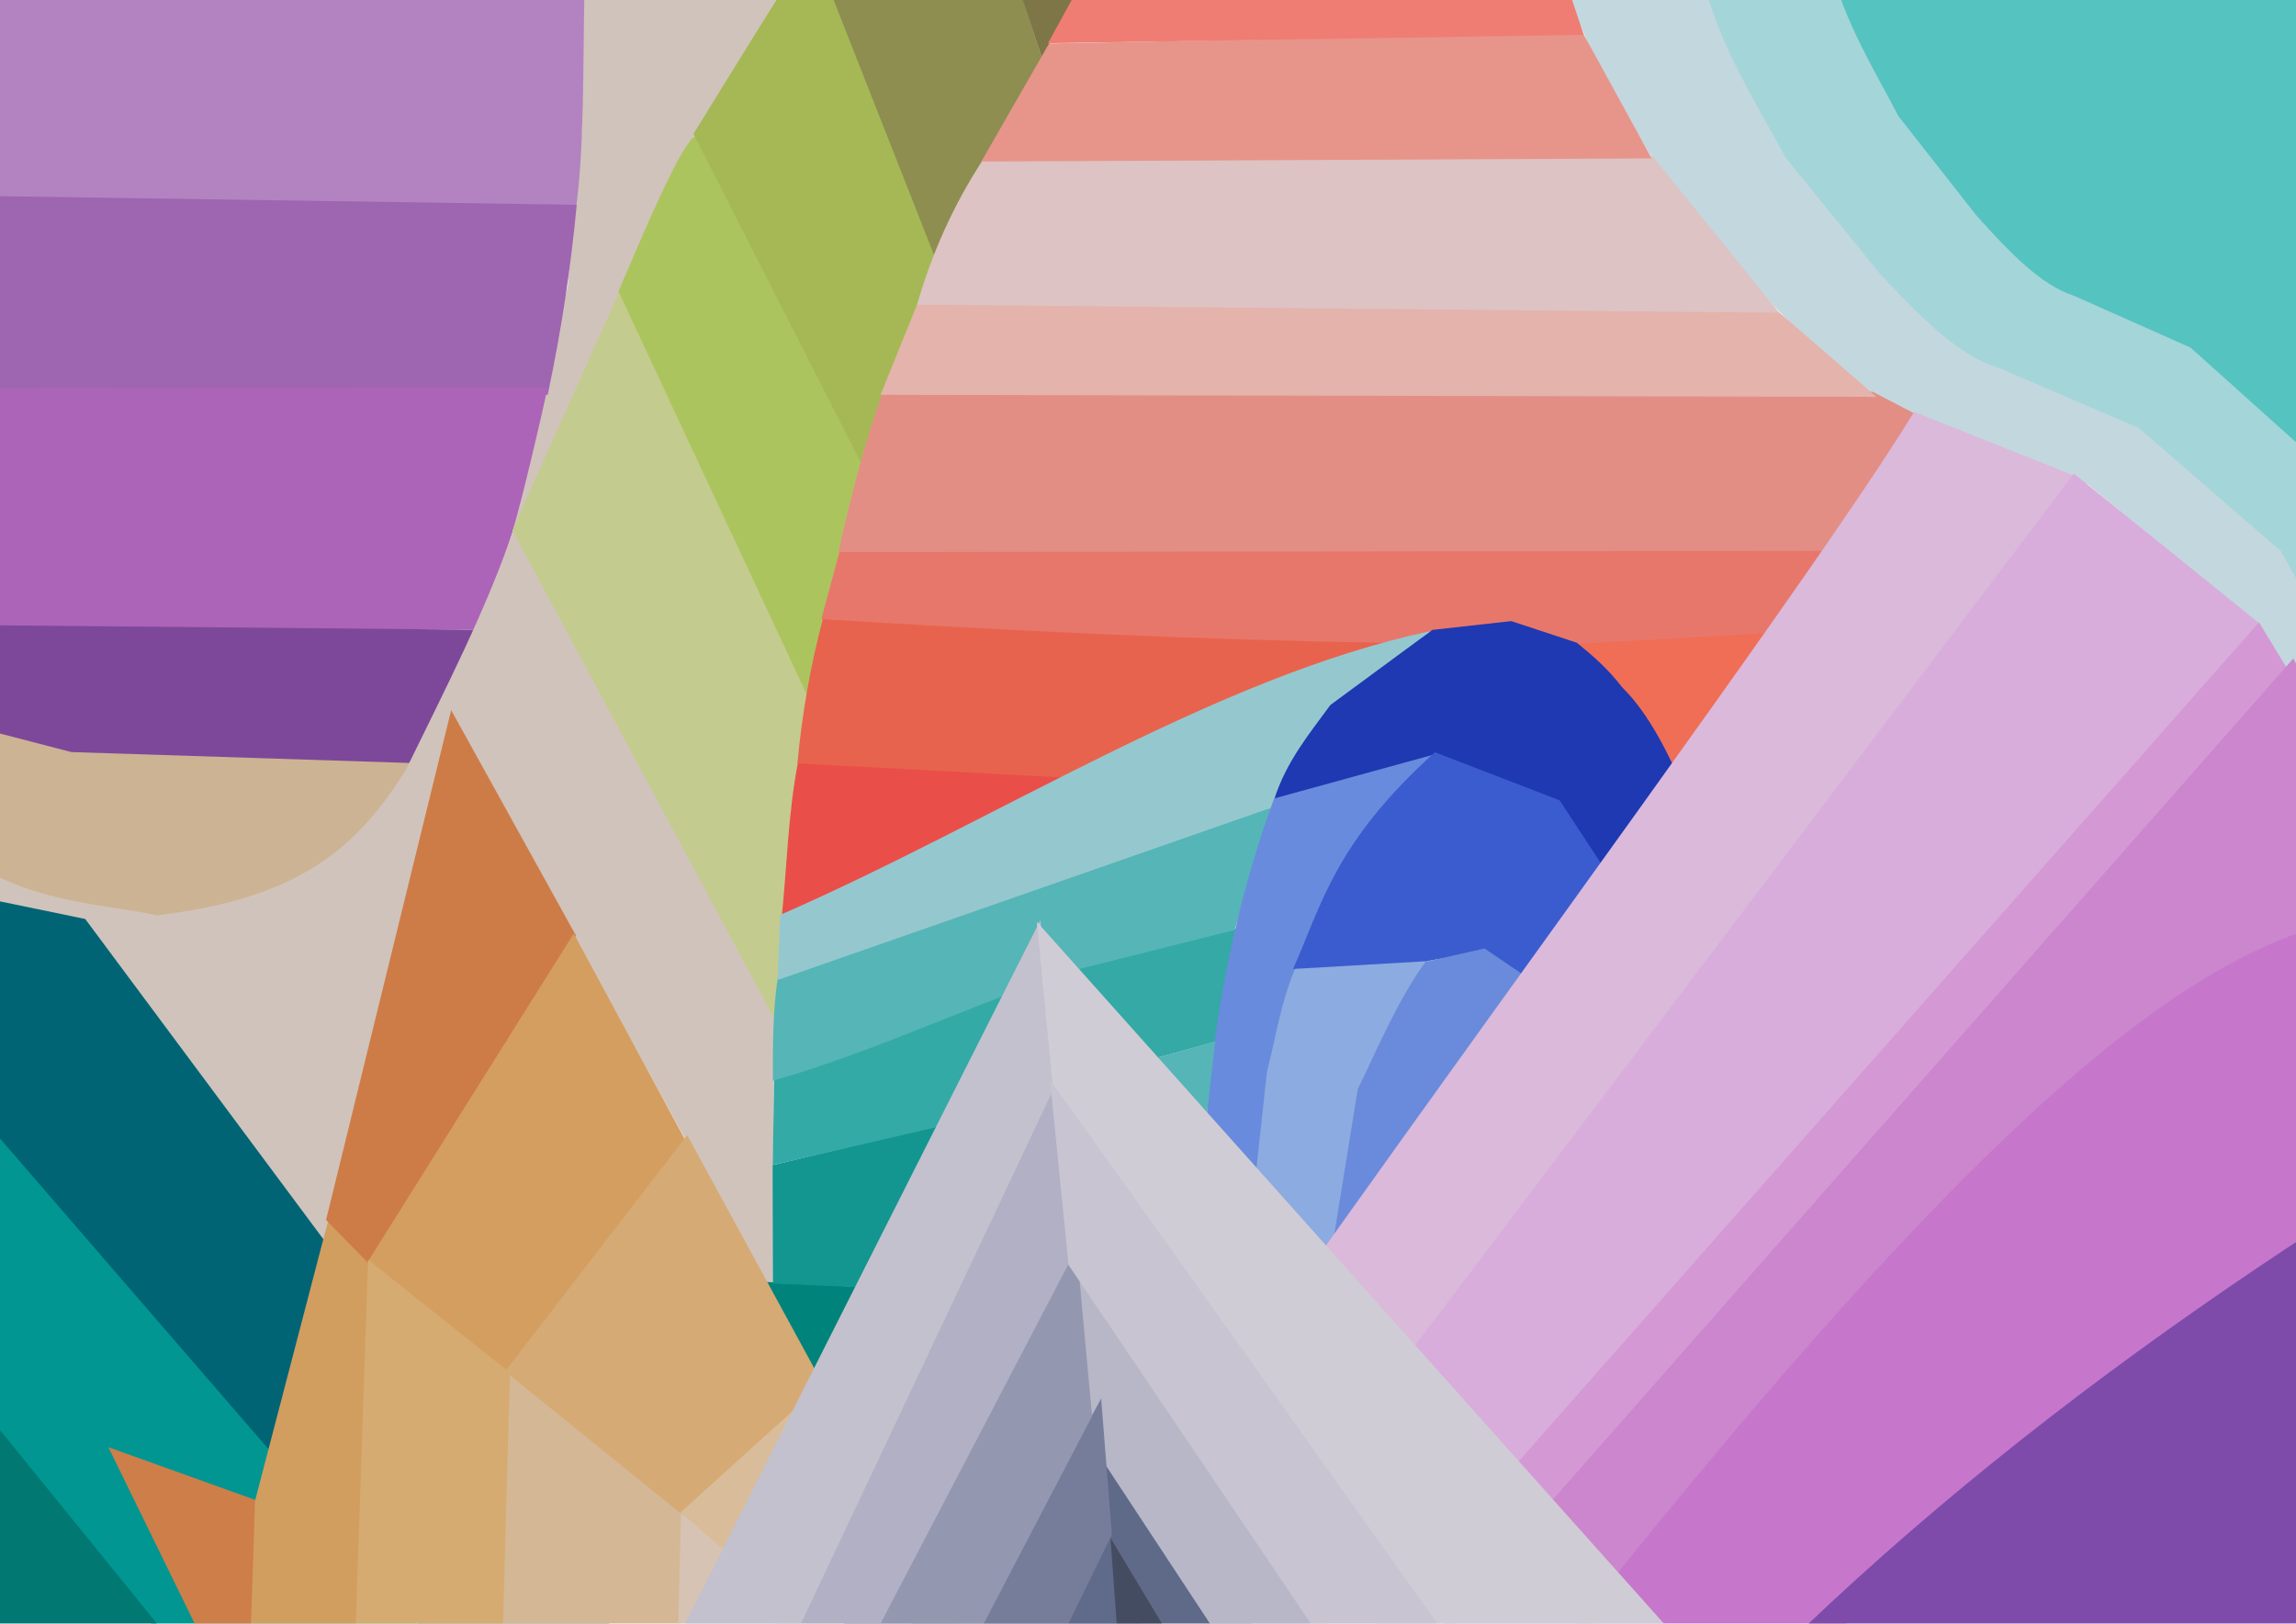 <?xml version="1.0" encoding="UTF-8" standalone="no"?>
<!-- Created with Inkscape (http://www.inkscape.org/) -->

<svg
   width="297mm"
   height="210mm"
   viewBox="0 0 297 210"
   version="1.1"
   id="svg1"
   xml:space="preserve"
   sodipodi:docname="stacked-peaks.svg"
   inkscape:version="1.4 (e7c3feb1, 2024-10-09)"
   xmlns:inkscape="http://www.inkscape.org/namespaces/inkscape"
   xmlns:sodipodi="http://sodipodi.sourceforge.net/DTD/sodipodi-0.dtd"
   xmlns:xlink="http://www.w3.org/1999/xlink"
   xmlns="http://www.w3.org/2000/svg"
   xmlns:svg="http://www.w3.org/2000/svg"><sodipodi:namedview
     id="namedview1"
     pagecolor="#ffffff"
     bordercolor="#000000"
     borderopacity="0.25"
     inkscape:showpageshadow="2"
     inkscape:pageopacity="0.0"
     inkscape:pagecheckerboard="0"
     inkscape:deskcolor="#d1d1d1"
     inkscape:document-units="mm"
     inkscape:zoom="0.31950138"
     inkscape:cx="-223.7862"
     inkscape:cy="774.64454"
     inkscape:window-width="1680"
     inkscape:window-height="1050"
     inkscape:window-x="1366"
     inkscape:window-y="0"
     inkscape:window-maximized="0"
     inkscape:current-layer="svg1" /><defs
     id="defs1"><linearGradient
       id="linearGradient5"><stop
         style="stop-color:#9e65b0;stop-opacity:1;"
         offset="0"
         id="stop5" /><stop
         style="stop-color:#9e65b0;stop-opacity:0;"
         offset="1"
         id="stop6" /></linearGradient><linearGradient
       xlink:href="#linearGradient5"
       id="linearGradient6"
       x1="-0.183"
       y1="10.749"
       x2="-1.645"
       y2="8.848"
       gradientUnits="userSpaceOnUse" /><filter
       inkscape:collect="always"
       style="color-interpolation-filters:sRGB"
       id="filter1"
       x="-0.024"
       y="-0.028"
       width="1.048"
       height="1.056"><feGaussianBlur
         inkscape:collect="always"
         stdDeviation="3.782"
         id="feGaussianBlur1" /></filter></defs><g
     id="layer1"
     style="mix-blend-mode:normal;filter:url(#filter1)"
     transform="matrix(0.948,0,0,1.146,21.597,-0.478)"><g
       id="g1"
       transform="matrix(1.577,-0.006,0.002,2.101,-26.835,-0.1)"><g
         id="g15"><path
           style="opacity:1;fill:#d3b8b5;fill-opacity:1;stroke-width:0.265"
           d="M -0.2,51.862 24.476,81.602 17.576,79.956 -0.133,59.251 Z"
           id="path12" /><path
           style="opacity:1;fill:#daa29c;fill-opacity:1;stroke-width:0.265"
           d="m -0.235,64.421 11.544,13.555 6.207,1.875 C 12.062,73.279 6.168,66.218 -0.122,59.228 Z"
           id="path13" /><path
           style="opacity:1;fill:#db847b;fill-opacity:1;stroke-width:0.271"
           d="m -0.171,64.54 0.132,9.38 1.628,2.104 9.897,1.972 z"
           id="path14" /><path
           style="opacity:1;fill:#e16961;fill-opacity:1;stroke-width:0.28"
           d="m -0.04,73.905 0.044,1.927 1.684,0.228 z"
           id="path15" /><path
           style="opacity:1;fill:#d0c3bb;fill-opacity:1;stroke-width:0.265"
           d="m 46.904,28.94 4.768,-13.205 1.224,-8.265 0.122,-7.653 17.203,0.122 -9.306,9.551 z"
           id="path17" /></g><g
         id="g72"><g
           id="g8"><g
             id="g19"><path
               style="fill:#b283c0;fill-opacity:1;stroke-width:0.265"
               d="M -0.693,11.39 0,-0.1 H 53.139 C 53.006,4.021 53.101,8.389 52.425,11.424 Z"
               id="path1" /><path
               style="fill:url(#linearGradient6);fill-opacity:1;stroke-width:0.265"
               d="M -0.143,10.761 0,21.236 49.933,21.594 c 1.261,-3.668 2.011,-6.903 2.525,-10.197 z"
               id="path2" /><path
               style="fill:#ac64b8;fill-opacity:1;stroke-width:0.265"
               d="M -0.293,21.088 0.073,33.975 43.64,34.195 c 1.311,-1.724 2.315,-3.449 3.209,-5.173 1.145,-2.532 2.221,-5.422 3.088,-7.815 z"
               id="path3" /><path
               style="fill:#7d489a;fill-opacity:1;stroke-width:0.265"
               d="m -0.141,33.821 0.047,5.511 8.008,1.413 29.959,0.659 c 2.712,-2.323 4.267,-4.761 5.747,-7.207 z"
               id="path4" /><path
               style="fill:#ccb393;fill-opacity:1;stroke-width:0.265"
               d="M -0.297,39.194 8.693,40.669 38.241,41.345 C 34.187,44.875 31.1,47.851 24.229,48.755 16.913,50.437 9.767,49.555 2.697,47.543 l -3.113,-1.222 -0.278,-2.975 z"
               id="path5" /></g></g><path
           style="opacity:1;fill:#d0c3bb;fill-opacity:1;stroke-width:0.265"
           d="M -0.064,46.527 -0.149,52.268 24.531,81.944 41.68,38.698 69.343,70.238 69.492,55.102 46.983,28.785 c -2.339,4.299 -5.941,8.597 -9.329,12.896 -4.347,4.324 -9.468,6.916 -21.565,7.779 C 11.165,48.798 5.779,48.793 -0.064,46.527 Z"
           id="path16" /></g><g
         id="g9"><path
           style="opacity:1;fill:#c4cb8e;fill-opacity:1;stroke-width:0.265"
           d="M 69.499,55.165 70.588,47.63 72.463,37.805 56.109,16.088 46.875,28.869 Z"
           id="path18" /><path
           style="opacity:1;fill:#acc45d;fill-opacity:1;stroke-width:0.265"
           d="M 72.366,37.805 77.152,25.393 62.752,7.707 c -1.279,0.404 -4.745,5.549 -6.693,8.356 z"
           id="path19" /><path
           style="fill:#a6b855;fill-opacity:1;stroke-width:0.265"
           d="M 62.56,7.614 72.801,-2.627 83.487,14.248 77.075,25.38 Z"
           id="path6" /><path
           style="fill:#8d8e50;fill-opacity:1;stroke-width:0.265"
           d="M 72.737,-2.645 83.427,14.272 92.794,3.747 85.3,-10.47 Z"
           id="path7" /><path
           style="fill:#7e7647;fill-opacity:1;stroke-width:0.265"
           d="m 85.238,-10.375 7.509,14.044 6.019,-7.28 -4.872,-10.777 z"
           id="path8" /></g><g
         id="g25"><path
           style="opacity:1;fill:#c3d7de;fill-opacity:1;stroke-width:0.265"
           d="m 137.65,-0.857 c 2.04,4.327 5.496,7.411 8.587,10.827 l 9.861,7.204 c 4.08,2.605 8.16,5.057 12.239,5.805 l 14.833,3.802 14.891,7.668 8.323,8.882 4.571,5.342 -0.544,-49.849 z"
           id="path25" /><path
           style="fill:#a4d5d9;fill-opacity:1;stroke-width:0.224"
           d="m 149.983,-0.223 c 1.686,3.756 4.541,6.433 7.095,9.399 l 8.147,6.253 c 3.371,2.261 6.741,4.39 10.112,5.039 l 12.255,3.3 12.303,6.657 6.876,7.71 3.777,4.637 -0.45,-43.273 z"
           id="path25-4" /><path
           style="fill:#55c3c0;fill-opacity:1;stroke-width:0.189"
           d="m 160.942,-1.106 c 1.396,3.221 3.76,5.517 5.875,8.06 l 6.747,5.362 c 2.791,1.939 5.582,3.764 8.374,4.321 l 10.148,2.83 10.188,5.708 5.694,6.612 3.128,3.976 -0.372,-37.108 z"
           id="path25-4-1" /></g><g
         id="g71"><g
           id="g26"><path
             style="fill:#ea4e49;fill-opacity:1;stroke-width:0.265"
             d="m 70.125,49.833 c 0.485,-2.815 0.546,-5.522 1.432,-8.417 l 26.072,0.925 c -9.1,2.612 -18.169,5.941 -27.504,7.492 z"
             id="path9" /><path
             style="fill:#e8634d;fill-opacity:1;stroke-width:0.267"
             d="m 71.512,41.456 c 0.403,-2.623 1.117,-5.212 2.22,-7.758 l 49.438,1.392 -25.731,7.294 z"
             id="path10" /><path
             style="fill:#e8776b;fill-opacity:1;stroke-width:0.265"
             d="m 73.596,33.709 1.648,-3.776 86.297,0.137 -4.277,4.6 -18.103,0.687 -5.519,-1.147 -7.085,0.277 -3.727,0.64 C 106.362,34.926 89.982,34.391 73.596,33.709 Z"
             id="path11" /><path
             style="fill:#e38e85;fill-opacity:1;stroke-width:0.268"
             d="m 75.08,30.113 c 1.061,-2.965 2.294,-5.909 3.97,-8.797 l 85.523,0.444 3.845,1.25 -7.038,7.281 z"
             id="path20" /><path
             style="fill:#e4b3ac;fill-opacity:1;stroke-width:0.274"
             d="m 78.732,21.678 3.237,-4.94 74.393,0.664 8.547,4.633 z"
             id="path21" /><path
             style="fill:#ddc3c3;fill-opacity:1;stroke-width:0.28"
             d="m 81.898,16.844 c 1.315,-2.811 3.154,-5.342 5.71,-7.765 h 57.966 l 10.925,8.412 z"
             id="path22" /><path
             style="fill:#e7958a;fill-opacity:1;stroke-width:0.27"
             d="m 87.472,9.172 5.867,-6.323 46.198,-0.422 5.935,6.744 z"
             id="path23" /><path
             style="fill:#ef7d73;fill-opacity:1;stroke-width:0.27"
             d="m 93.245,2.834 3.268,-3.69 h 41.28 l 1.81,3.374 z"
             id="path24" /></g><path
           style="opacity:1;fill:#f06e56;fill-opacity:1;stroke-width:0.265"
           d="m 148.487,43.35 8.854,-8.715 -18.236,0.587 z"
           id="path33" /></g><g
         id="g70"><path
           style="opacity:1;fill:#34a9a6;fill-opacity:1;stroke-width:0.265"
           d="m 95.32,52.614 7.124,4.773 5.221,-0.877 1.758,-6.066 z"
           id="path34" /><g
           id="g38"><path
             style="opacity:1;fill:#00837b;fill-opacity:1;stroke-width:0.265"
             d="m 68.541,69.295 4.688,5.613 4.197,-5.295 z"
             id="path26" /><path
             style="opacity:1;fill:#139590;fill-opacity:1;stroke-width:0.265"
             d="m 69.353,69.393 -0.01,-6.362 15.379,-2.25 -7.297,8.847 z"
             id="path27" /><path
             style="opacity:1;fill:#33aaa6;fill-opacity:1;stroke-width:0.266"
             d="m 69.356,63.029 0.116,-4.584 20.756,-4.741 -5.594,7.17 z"
             id="path28" /><path
             style="opacity:1;fill:#55b5b7;fill-opacity:1;stroke-width:0.265"
             d="m 69.373,58.494 c 0.003,-1.824 -0.028,-3.641 0.432,-5.556 l 42.731,-9.082 -3.2,6.66 -13.84,2.116 -3.027,-2.202 -2.426,3.398 c -6.949,1.627 -13.72,3.463 -20.669,4.667 z"
             id="path29" /><path
             style="opacity:1;fill:#95c8ce;fill-opacity:1;stroke-width:0.265"
             d="m 69.789,53.088 0.215,-3.495 C 88.772,44.564 107.54,36.939 126.308,34.505 l -8.176,3.906 c -2.928,2.231 -4.092,3.535 -5.63,5.547 z"
             id="path30" /><path
             style="opacity:1;fill:#1e39b2;fill-opacity:1;stroke-width:0.265"
             d="m 112.764,43.51 14.117,-2.38 10.627,2.596 5.111,5.354 5.841,-5.76 c -1.587,-2.133 -3.173,-4.267 -5.598,-5.76 -1.208,-0.984 -2.546,-1.709 -3.904,-2.394 l -5.669,-1.176 -6.825,0.452 -8.832,4.01 c -1.826,1.547 -3.796,2.996 -4.868,5.057 z"
             id="path31" /><path
             style="opacity:1;fill:#698bdd;fill-opacity:1;stroke-width:0.265"
             d="m 106.884,60.546 4.372,3.643 c 1.048,-9.777 5.306,-17.618 15.711,-23.115 l -14.212,2.385 c -3.175,5.369 -5.104,11.116 -5.87,17.088 z"
             id="path32" /><path
             style="opacity:1;fill:#55b5b7;fill-opacity:1;stroke-width:0.265"
             d="m 102.44,57.381 4.443,3.205 0.765,-4.087 z"
             id="path35" /><path
             style="opacity:1;fill:#8cabe0;fill-opacity:1;stroke-width:0.265"
             d="m 111.066,64.113 6.897,4.855 c 0.581,-5.856 2.517,-11.557 8.221,-16.828 l -11.614,0.455 c -1.266,1.853 -1.681,3.706 -2.456,5.559 z"
             id="path36" /><path
             style="opacity:1;fill:#3b5ccf;fill-opacity:1;stroke-width:0.265"
             d="m 114.387,52.623 11.56,-0.387 5.127,-0.532 4.014,1.983 1.429,2.205 6.439,-7.044 -5.498,-5.222 -10.786,-2.612 c -8.691,4.842 -9.809,8.173 -12.285,11.608 z"
             id="path37" /><path
             style="opacity:1;fill:#6a8bdb;fill-opacity:1;stroke-width:0.265"
             d="m 117.503,68.526 3.963,2.895 c 1.161,-2.208 3.402,-4.426 4.755,-6.059 l 4.244,-2.512 6.143,-7.226 -1.519,-2.303 -4.134,-1.752 -5.115,0.701 c -2.395,2.055 -4.028,4.492 -5.865,6.827 z"
             id="path38" /></g></g><g
         id="g44"><path
           style="opacity:1;fill:#dab9db;fill-opacity:1;stroke-width:0.265"
           d="m 80.911,101.267 c 3.3,0.145 19.85,-0.128 21.642,0.555 L 182.053,26.325 168.161,22.852 C 155.053,36.124 92.39,86.977 80.911,101.267 Z"
           id="path39" /><path
           style="opacity:1;fill:#d8addb;fill-opacity:1;stroke-width:0.257"
           d="m 89.342,101.979 17.451,0.368 91.31,-68.009 -16.122,-8.136 z"
           id="path40" /><path
           style="opacity:1;fill:#d499d5;fill-opacity:1;stroke-width:0.265"
           d="m 102.371,101.171 c 0.766,1.985 4.652,-0.469 5.831,1.339 l 42.963,-30.957 3.088,-0.173 50.95,-29.753 -7.214,-7.386 z"
           id="path41" /><path
           style="opacity:1;fill:#cb86ce;fill-opacity:1;stroke-width:0.265"
           d="M 105.632,103.078 121.003,102.767 157.719,74.451 212.229,49.965 200.959,36.189 Z"
           id="path42" /><path
           style="opacity:1;fill:#c677cc;fill-opacity:1;stroke-width:0.265"
           d="m 121.135,102.099 11.376,0.134 8.737,-1.693 30.832,-18.573 43.739,-20.012 -4.074,-12.463 c -14.935,1.306 -30.456,3.235 -90.61,52.608 z"
           id="path43" /><path
           style="opacity:1;fill:#7e4bab;fill-opacity:1;stroke-width:0.265"
           d="m 138.794,101.281 c 22.153,-16.731 48.841,-28.928 77.155,-39.498 l 1.556,13.485 -0.522,26.011 z"
           id="path44" /></g><g
         id="g46"
         transform="matrix(1.601,0,0,1.043,-9.377,-31.777)"><g
           id="g74"><path
             style="fill:#019691;fill-opacity:1;stroke-width:0.265"
             d="m 4.34,101.355 22.146,25.654 8.071,-7.639 -37.141,-41.673 -1.27,13.968 z"
             id="path45-0-1-0-2" /><path
             style="fill:#027873;fill-opacity:1;stroke-width:0.265"
             d="M 3.05,114.704 20.747,133.82 26.493,126.898 -3.874,91.046 -5.144,105.014 Z"
             id="path45-0-1-0" /><path
             style="fill:#088b89;fill-opacity:1;stroke-width:0.265"
             d="m 1.731,128.445 13.889,15.377 5.104,-10.08 -25.917,-28.955 -1.27,13.968 z"
             id="path45-0-1" /><path
             style="fill:#43acad;fill-opacity:1;stroke-width:0.265"
             d="m 0.437,142.099 13.203,14.511 1.894,-13.074 -22.022,-25.095 -1.27,13.968 z"
             id="path45-0" /><path
             style="opacity:1;fill:#81bec1;fill-opacity:1;stroke-width:0.265"
             d="m -0.231,153.765 13.565,10.962 0.518,-8.076 -21.587,-24.588 -1.27,13.968 z"
             id="path45" /><path
             style="opacity:1;fill:#006474;fill-opacity:1;stroke-width:0.265"
             d="m -2.939,77.875 0.367,-2.755 14.601,2.939 29.111,37.468 -6.612,3.857 z"
             id="path46" /></g></g><g
         id="g69"><path
           style="opacity:1;fill:#ce7e49;fill-opacity:1;stroke-width:0.265"
           d="m 11.849,78.017 12.182,15.52 0.751,-12.6 z"
           id="path51" /><path
           style="opacity:1;fill:#d19e5f;fill-opacity:1;stroke-width:0.265"
           d="m 23.864,93.453 5.586,7.212 3.232,-0.042 1.779,-32.536 -3.588,-2.169 -6.341,15.019 z"
           id="path52" /><path
           style="opacity:1;fill:#ce7c47;fill-opacity:1;stroke-width:0.265"
           d="M 30.697,65.865 41.559,38.511 52.348,50.655 34.443,68.252 Z"
           id="path53" /><path
           style="opacity:1;fill:#d49e61;fill-opacity:1;stroke-width:0.265"
           d="M 34.351,68.08 46.701,74.203 61.957,61.853 52.15,50.541 Z"
           id="path54" /><path
           style="opacity:1;fill:#d5ab71;fill-opacity:1;stroke-width:0.265"
           d="m 34.335,68.012 12.434,6.193 -1.195,26.625 -13.064,-0.249 z"
           id="path55" /><path
           style="opacity:1;fill:#d4b795;fill-opacity:1;stroke-width:0.265"
           d="m 45.389,100.625 15.323,0.316 1,-19.219 -15.112,-7.635 z"
           id="path56" /><path
           style="opacity:1;fill:#d6aa74;fill-opacity:1;stroke-width:0.272"
           d="M 46.179,74.041 61.769,81.918 73.718,74.851 61.954,61.397 Z"
           id="path57" /><path
           style="opacity:1;fill:#d7c3b3;fill-opacity:1;stroke-width:0.265"
           d="m 60.594,101.018 0.796,-19.331 13.936,7.576 -1.496,11.935 z"
           id="path58" /><path
           style="opacity:1;fill:#d9bc9a;fill-opacity:1;stroke-width:0.265"
           d="m 61.328,81.672 12.395,-6.919 8.067,9.392 -6.448,5.152 z"
           id="path59" /><path
           style="opacity:1;fill:#d6c6bb;fill-opacity:1;stroke-width:0.265"
           d="m 73.736,101.058 1.506,-11.94 14.736,8.283 -9.466,3.819 z"
           id="path60" /><path
           style="opacity:1;fill:#d7c4b2;fill-opacity:1;stroke-width:0.265"
           d="M 74.885,89.083 81.55,83.699 92.898,96.053 89.703,97.65 74.736,89.339 Z"
           id="path61" /></g><g
         id="g68"><path
           style="fill:#313c5a;fill-opacity:1;stroke-width:0.265"
           d="m 80.779,71.381 25.521,20.37 -4.617,11.485 -30.801,-1.249 z"
           id="path67-5" /></g><g
         id="g73"><path
           style="fill:#5f6a88;fill-opacity:1;stroke-width:0.265"
           d="m 102.036,77.373 21.345,25.368 -10.922,0.685 -24.09,-25.023 z"
           id="path67-0" /><path
           style="fill:#b8b7c8;fill-opacity:1;stroke-width:0.265"
           d="m 92.262,65.207 40.75,37.536 -9.626,0.397 -29.532,-27.967 z"
           id="path67-2" /><path
           style="opacity:1;fill:#606a8b;fill-opacity:1;stroke-width:0.265"
           d="m 91.149,103.332 9.822,0.396 -2.342,-20.955 -17.734,20.864 z"
           id="path62" /><path
           style="opacity:1;fill:#b1b0c5;fill-opacity:1;stroke-width:0.265"
           d="M 76.628,78.385 93.777,58.517 94.99,68.764 71.159,101.702 c 0,0 -12.082,-0.19 -11.79,-0.315 0.293,-0.125 -0.206,-0.459 -0.206,-0.459 z"
           id="path64" /><path
           style="opacity:1;fill:#c3c1cd;fill-opacity:1;stroke-width:0.265"
           d="m 50.78,101.043 10.529,0.303 32.594,-42.662 -1.38,-8.742 z"
           id="path65" /><path
           style="opacity:1;fill:#d0ccd5;fill-opacity:1;stroke-width:0.265"
           d="m 92.218,50.023 73.273,51.164 c -0.342,2.618 -20.306,-0.94 -22.284,1.425 L 93.564,58.707 Z"
           id="path66" /><path
           style="fill:#767d9a;fill-opacity:1;stroke-width:0.265"
           d="M 82.965,102.875 98.673,82.955 97.752,75.642 74.121,102.784 Z"
           id="path62-4" /><path
           style="opacity:1;fill:#9397b0;fill-opacity:1;stroke-width:0.265"
           d="M 75.461,102.051 96.966,76.594 95.641,67.584 66.354,102.226 Z"
           id="path63" /><path
           style="opacity:1;fill:#c8c4d1;fill-opacity:1;stroke-width:0.265"
           d="M 93.347,58.501 143.247,102.182 132.419,103.047 94.939,68.467 Z"
           id="path67" /><path
           style="fill:#444c61;fill-opacity:1;stroke-width:0.265"
           d="m 98.551,83.138 19.557,20.296 -6.485,0.685 -10.721,-0.605 z"
           id="path67-0-4" /></g></g></g></svg>
